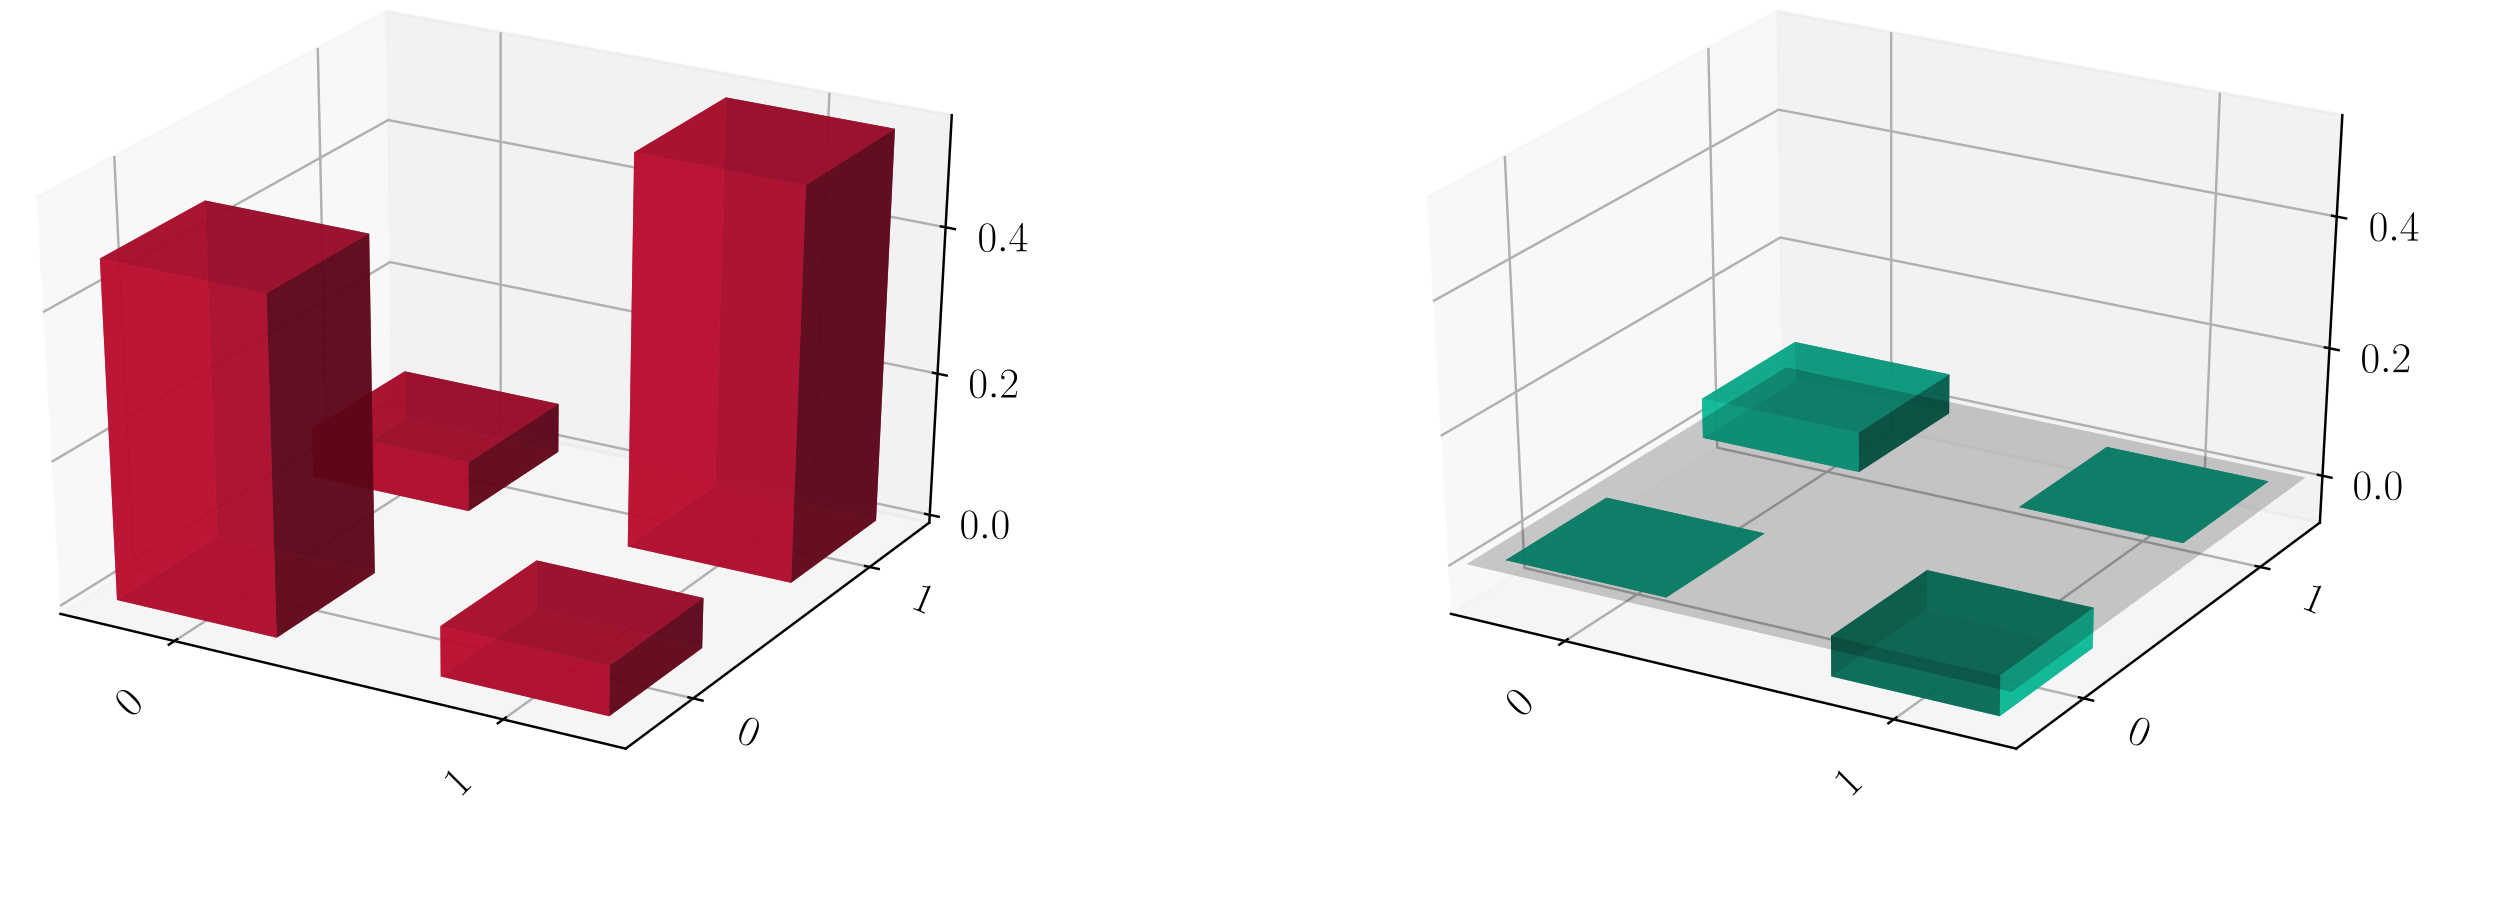 <?xml version="1.0" encoding="utf-8" standalone="no"?>
<!DOCTYPE svg PUBLIC "-//W3C//DTD SVG 1.1//EN"
  "http://www.w3.org/Graphics/SVG/1.1/DTD/svg11.dtd">
<!-- Created with matplotlib (https://matplotlib.org/) -->
<svg height="302.4pt" version="1.1" viewBox="0 0 820.8 302.4" width="820.8pt" xmlns="http://www.w3.org/2000/svg" xmlns:xlink="http://www.w3.org/1999/xlink">
 <defs>
  <style type="text/css">
*{stroke-linecap:butt;stroke-linejoin:round;}
  </style>
 </defs>
 <g id="figure_1">
  <g id="patch_1">
   <path d="M 0 302.4 
L 820.8 302.4 
L 820.8 0 
L 0 0 
z
" style="fill:#ffffff;"/>
  </g>
  <g id="patch_2">
   <path d="M -30.6 262.8 
L 349.855 262.8 
L 349.855 -14.4 
L -30.6 -14.4 
z
" style="fill:#ffffff;"/>
  </g>
  <g id="pane3d_1">
   <g id="patch_3">
    <path d="M 19.835 201.549 
L 128.723 133.585 
L 126.91 3.719 
L 11.951 64.782 
" style="fill:#f2f2f2;opacity:0.5;stroke:#f2f2f2;stroke-linejoin:miter;"/>
   </g>
  </g>
  <g id="pane3d_2">
   <g id="patch_4">
    <path d="M 128.723 133.585 
L 305.112 171.581 
L 312.492 37.799 
L 126.91 3.719 
" style="fill:#e6e6e6;opacity:0.5;stroke:#e6e6e6;stroke-linejoin:miter;"/>
   </g>
  </g>
  <g id="pane3d_3">
   <g id="patch_5">
    <path d="M 19.835 201.549 
L 205.42 245.801 
L 305.112 171.581 
L 128.723 133.585 
" style="fill:#ececec;opacity:0.5;stroke:#ececec;stroke-linejoin:miter;"/>
   </g>
  </g>
  <g id="axis3d_1">
   <g id="line2d_1">
    <path d="M 19.835 201.549 
L 205.42 245.801 
" style="fill:none;stroke:#000000;stroke-linecap:square;stroke-width:0.8;"/>
   </g>
   <g id="Line3DCollection_1">
    <path d="M 57.255 210.471 
L 164.384 141.267 
L 164.365 10.597 
" style="fill:none;stroke:#b0b0b0;stroke-width:0.8;"/>
    <path d="M 165.194 236.209 
L 266.98 163.367 
L 272.304 30.419 
" style="fill:none;stroke:#b0b0b0;stroke-width:0.8;"/>
   </g>
   <g id="xtick_1">
    <g id="line2d_2">
     <path d="M 58.178 209.875 
L 55.405 211.667 
" style="fill:none;stroke:#000000;stroke-linecap:square;stroke-width:0.8;"/>
    </g>
    <g id="text_1">
     <!-- 0 -->
     <defs>
      <path d="M 42 31.844 
C 42 37.969 41.906 48.422 37.703 56.453 
C 34 63.484 28.094 66 22.906 66 
C 18.094 66 12 63.781 8.203 56.562 
C 4.203 49.016 3.797 39.672 3.797 31.844 
C 3.797 26.109 3.906 17.375 7 9.734 
C 11.297 -0.609 19 -2 22.906 -2 
C 27.5 -2 34.5 -0.109 38.594 9.438 
C 41.594 16.375 42 24.5 42 31.844 
z
M 22.906 -0.406 
C 16.5 -0.406 12.703 5.125 11.297 12.75 
C 10.203 18.688 10.203 27.328 10.203 32.953 
C 10.203 40.688 10.203 47.109 11.5 53.234 
C 13.406 61.781 19 64.391 22.906 64.391 
C 27 64.391 32.297 61.672 34.203 53.438 
C 35.5 47.719 35.594 40.984 35.594 32.953 
C 35.594 26.422 35.594 18.375 34.406 12.453 
C 32.297 1.5 26.406 -0.406 22.906 -0.406 
z
" id="CMR17-48"/>
     </defs>
     <g transform="translate(43.116 235.943)rotate(-45)scale(0.14 -0.14)">
      <use transform="scale(0.996)" xlink:href="#CMR17-48"/>
     </g>
    </g>
   </g>
   <g id="xtick_2">
    <g id="line2d_3">
     <path d="M 166.073 235.58 
L 163.433 237.47 
" style="fill:none;stroke:#000000;stroke-linecap:square;stroke-width:0.8;"/>
    </g>
    <g id="text_2">
     <!-- 1 -->
     <defs>
      <path d="M 26.594 63.797 
C 26.594 65.891 26.5 66 25.094 66 
C 21.203 61.359 15.297 59.891 9.703 59.688 
C 9.406 59.688 8.906 59.688 8.797 59.5 
C 8.703 59.297 8.703 59.094 8.703 57 
C 11.797 57 17 57.594 21 59.984 
L 21 7.297 
C 21 3.797 20.797 2.594 12.203 2.594 
L 9.203 2.594 
L 9.203 0 
C 14 0.094 19 0.188 23.797 0.188 
C 28.594 0.188 33.594 0.094 38.406 0 
L 38.406 2.594 
L 35.406 2.594 
C 26.797 2.594 26.594 3.688 26.594 7.297 
z
" id="CMR17-49"/>
     </defs>
     <g transform="translate(151.05 262.1)rotate(-45)scale(0.14 -0.14)">
      <use transform="scale(0.996)" xlink:href="#CMR17-49"/>
     </g>
    </g>
   </g>
  </g>
  <g id="axis3d_2">
   <g id="line2d_4">
    <path d="M 305.112 171.581 
L 205.42 245.801 
" style="fill:none;stroke:#000000;stroke-linecap:square;stroke-width:0.8;"/>
   </g>
   <g id="Line3DCollection_2">
    <path d="M 37.513 51.204 
L 43.974 186.482 
L 227.578 229.304 
" style="fill:none;stroke:#b0b0b0;stroke-width:0.8;"/>
    <path d="M 104.331 15.713 
L 107.269 146.976 
L 285.522 186.165 
" style="fill:none;stroke:#b0b0b0;stroke-width:0.8;"/>
   </g>
   <g id="xtick_3">
    <g id="line2d_5">
     <path d="M 226.042 228.946 
L 230.653 230.022 
" style="fill:none;stroke:#000000;stroke-linecap:square;stroke-width:0.8;"/>
    </g>
    <g id="text_3">
     <!-- 0 -->
     <g transform="translate(241.281 243.088)rotate(-337.5)scale(0.14 -0.14)">
      <use transform="scale(0.996)" xlink:href="#CMR17-48"/>
     </g>
    </g>
   </g>
   <g id="xtick_4">
    <g id="line2d_6">
     <path d="M 284.034 185.838 
L 288.502 186.821 
" style="fill:none;stroke:#000000;stroke-linecap:square;stroke-width:0.8;"/>
    </g>
    <g id="text_4">
     <!-- 1 -->
     <g transform="translate(298.638 199.443)rotate(-337.5)scale(0.14 -0.14)">
      <use transform="scale(0.996)" xlink:href="#CMR17-49"/>
     </g>
    </g>
   </g>
  </g>
  <g id="axis3d_3">
   <g id="line2d_7">
    <path d="M 305.112 171.581 
L 312.492 37.799 
" style="fill:none;stroke:#000000;stroke-linecap:square;stroke-width:0.8;"/>
   </g>
   <g id="Line3DCollection_3">
    <path d="M 305.252 169.037 
L 128.689 131.11 
L 19.685 198.952 
" style="fill:none;stroke:#b0b0b0;stroke-width:0.8;"/>
    <path d="M 307.808 122.694 
L 128.06 86.063 
L 16.957 151.626 
" style="fill:none;stroke:#b0b0b0;stroke-width:0.8;"/>
    <path d="M 310.46 74.633 
L 127.409 39.419 
L 14.124 102.485 
" style="fill:none;stroke:#b0b0b0;stroke-width:0.8;"/>
   </g>
   <g id="xtick_5">
    <g id="line2d_8">
     <path d="M 303.779 168.72 
L 308.201 169.67 
" style="fill:none;stroke:#000000;stroke-linecap:square;stroke-width:0.8;"/>
    </g>
    <g id="text_5">
     <!-- $0.0$ -->
     <defs>
      <path d="M 18.406 4.797 
C 18.406 7.688 16 9.688 13.594 9.688 
C 10.703 9.688 8.703 7.297 8.703 4.891 
C 8.703 2 11.094 0 13.5 0 
C 16.406 0 18.406 2.391 18.406 4.797 
z
" id="CMMI12-58"/>
     </defs>
     <g transform="translate(315.055 176.782)scale(0.14 -0.14)">
      <use transform="scale(0.996)" xlink:href="#CMR17-48"/>
      <use transform="translate(45.69 0)scale(0.996)" xlink:href="#CMMI12-58"/>
      <use transform="translate(72.788 0)scale(0.996)" xlink:href="#CMR17-48"/>
     </g>
    </g>
   </g>
   <g id="xtick_6">
    <g id="line2d_9">
     <path d="M 306.308 122.388 
L 310.813 123.306 
" style="fill:none;stroke:#000000;stroke-linecap:square;stroke-width:0.8;"/>
    </g>
    <g id="text_6">
     <!-- $0.2$ -->
     <defs>
      <path d="M 41.703 15.469 
L 39.906 15.469 
C 38.906 8.391 38.094 7.188 37.703 6.594 
C 37.203 5.797 30 5.797 28.594 5.797 
L 9.406 5.797 
C 13 9.688 20 16.766 28.5 24.938 
C 34.594 30.719 41.703 37.5 41.703 47.391 
C 41.703 59.188 32.297 66 21.797 66 
C 10.797 66 4.094 56.297 4.094 47.297 
C 4.094 43.391 7 42.891 8.203 42.891 
C 9.203 42.891 12.203 43.484 12.203 46.984 
C 12.203 50.094 9.594 51 8.203 51 
C 7.594 51 7 50.891 6.594 50.688 
C 8.5 59.188 14.297 63.391 20.406 63.391 
C 29.094 63.391 34.797 56.5 34.797 47.391 
C 34.797 38.703 29.703 31.219 24 24.734 
L 4.094 2.297 
L 4.094 0 
L 39.297 0 
z
" id="CMR17-50"/>
     </defs>
     <g transform="translate(317.942 130.504)scale(0.14 -0.14)">
      <use transform="scale(0.996)" xlink:href="#CMR17-48"/>
      <use transform="translate(45.69 0)scale(0.996)" xlink:href="#CMMI12-58"/>
      <use transform="translate(72.788 0)scale(0.996)" xlink:href="#CMR17-50"/>
     </g>
    </g>
   </g>
   <g id="xtick_7">
    <g id="line2d_10">
     <path d="M 308.93 74.339 
L 313.522 75.222 
" style="fill:none;stroke:#000000;stroke-linecap:square;stroke-width:0.8;"/>
    </g>
    <g id="text_7">
     <!-- $0.4$ -->
     <defs>
      <path d="M 33.594 64.797 
C 33.594 66.891 33.5 67 31.703 67 
L 2 19.594 
L 2 17 
L 27.797 17 
L 27.797 7.188 
C 27.797 3.594 27.594 2.594 20.594 2.594 
L 18.703 2.594 
L 18.703 0 
C 21.906 0.188 27.297 0.188 30.703 0.188 
C 34.094 0.188 39.5 0.188 42.703 0 
L 42.703 2.594 
L 40.797 2.594 
C 33.797 2.594 33.594 3.594 33.594 7.188 
L 33.594 17 
L 43.797 17 
L 43.797 19.594 
L 33.594 19.594 
z
M 28.094 58.172 
L 28.094 19.594 
L 4 19.594 
z
" id="CMR17-52"/>
     </defs>
     <g transform="translate(320.936 82.514)scale(0.14 -0.14)">
      <use transform="scale(0.996)" xlink:href="#CMR17-48"/>
      <use transform="translate(45.69 0)scale(0.996)" xlink:href="#CMMI12-58"/>
      <use transform="translate(72.788 0)scale(0.996)" xlink:href="#CMR17-52"/>
     </g>
    </g>
   </g>
  </g>
  <g id="axes_1">
   <g id="Poly3DCollection_1">
    <path clip-path="url(#p8294341a81)" d="M 133.052 137.476 
L 132.86 121.906 
L 183.419 132.641 
L 183.306 148.338 
z
" style="fill:#5d0618;fill-opacity:0.8;"/>
    <path clip-path="url(#p8294341a81)" d="M 102.864 156.46 
L 102.482 140.67 
L 132.86 121.906 
L 133.052 137.476 
z
" style="fill:#ba0c2f;fill-opacity:0.8;"/>
    <path clip-path="url(#p8294341a81)" d="M 102.864 156.46 
L 133.052 137.476 
L 183.306 148.338 
L 153.833 167.797 
z
" style="fill:#74081d;fill-opacity:0.8;"/>
    <path clip-path="url(#p8294341a81)" d="M 102.482 140.67 
L 153.765 151.878 
L 183.419 132.641 
L 132.86 121.906 
z
" style="fill:#a30a29;fill-opacity:0.8;"/>
    <path clip-path="url(#p8294341a81)" d="M 153.833 167.797 
L 183.306 148.338 
L 183.419 132.641 
L 153.765 151.878 
z
" style="fill:#5d0618;fill-opacity:0.8;"/>
    <path clip-path="url(#p8294341a81)" d="M 102.864 156.46 
L 153.833 167.797 
L 153.765 151.878 
L 102.482 140.67 
z
" style="fill:#ba0c2f;fill-opacity:0.8;"/>
   </g>
   <g id="Poly3DCollection_2">
    <path clip-path="url(#p8294341a81)" d="M 206.101 179.423 
L 234.813 159.47 
L 287.62 170.884 
L 259.718 191.35 
z
" style="fill:#74081d;fill-opacity:0.8;"/>
    <path clip-path="url(#p8294341a81)" d="M 234.813 159.47 
L 238.306 31.98 
L 293.829 42.28 
L 287.62 170.884 
z
" style="fill:#5d0618;fill-opacity:0.8;"/>
    <path clip-path="url(#p8294341a81)" d="M 206.101 179.423 
L 208.21 49.994 
L 238.306 31.98 
L 234.813 159.47 
z
" style="fill:#ba0c2f;fill-opacity:0.8;"/>
    <path clip-path="url(#p8294341a81)" d="M 259.718 191.35 
L 287.62 170.884 
L 293.829 42.28 
L 264.63 60.781 
z
" style="fill:#5d0618;fill-opacity:0.8;"/>
    <path clip-path="url(#p8294341a81)" d="M 206.101 179.423 
L 259.718 191.35 
L 264.63 60.781 
L 208.21 49.994 
z
" style="fill:#ba0c2f;fill-opacity:0.8;"/>
    <path clip-path="url(#p8294341a81)" d="M 208.21 49.994 
L 264.63 60.781 
L 293.829 42.28 
L 238.306 31.98 
z
" style="fill:#a30a29;fill-opacity:0.8;"/>
   </g>
   <g id="Poly3DCollection_3">
    <path clip-path="url(#p8294341a81)" d="M 176.094 200.277 
L 176.167 183.997 
L 230.972 196.337 
L 230.541 212.751 
z
" style="fill:#5d0618;fill-opacity:0.8;"/>
    <path clip-path="url(#p8294341a81)" d="M 144.7 222.094 
L 144.567 205.58 
L 176.167 183.997 
L 176.094 200.277 
z
" style="fill:#ba0c2f;fill-opacity:0.8;"/>
    <path clip-path="url(#p8294341a81)" d="M 144.7 222.094 
L 176.094 200.277 
L 230.541 212.751 
L 199.997 235.155 
z
" style="fill:#74081d;fill-opacity:0.8;"/>
    <path clip-path="url(#p8294341a81)" d="M 144.567 205.58 
L 200.234 218.504 
L 230.972 196.337 
L 176.167 183.997 
z
" style="fill:#a30a29;fill-opacity:0.8;"/>
    <path clip-path="url(#p8294341a81)" d="M 199.997 235.155 
L 230.541 212.751 
L 230.972 196.337 
L 200.234 218.504 
z
" style="fill:#5d0618;fill-opacity:0.8;"/>
    <path clip-path="url(#p8294341a81)" d="M 144.7 222.094 
L 199.997 235.155 
L 200.234 218.504 
L 144.567 205.58 
z
" style="fill:#ba0c2f;fill-opacity:0.8;"/>
   </g>
   <g id="Poly3DCollection_4">
    <path clip-path="url(#p8294341a81)" d="M 38.414 196.99 
L 71.347 176.279 
L 123.047 188.124 
L 90.858 209.377 
z
" style="fill:#74081d;fill-opacity:0.8;"/>
    <path clip-path="url(#p8294341a81)" d="M 71.347 176.279 
L 67.284 65.829 
L 121.208 76.713 
L 123.047 188.124 
z
" style="fill:#5d0618;fill-opacity:0.8;"/>
    <path clip-path="url(#p8294341a81)" d="M 38.414 196.99 
L 32.789 84.867 
L 67.284 65.829 
L 71.347 176.279 
z
" style="fill:#ba0c2f;fill-opacity:0.8;"/>
    <path clip-path="url(#p8294341a81)" d="M 90.858 209.377 
L 123.047 188.124 
L 121.208 76.713 
L 87.523 96.271 
z
" style="fill:#5d0618;fill-opacity:0.8;"/>
    <path clip-path="url(#p8294341a81)" d="M 38.414 196.99 
L 90.858 209.377 
L 87.523 96.271 
L 32.789 84.867 
z
" style="fill:#ba0c2f;fill-opacity:0.8;"/>
    <path clip-path="url(#p8294341a81)" d="M 32.789 84.867 
L 87.523 96.271 
L 121.208 76.713 
L 67.284 65.829 
z
" style="fill:#a30a29;fill-opacity:0.8;"/>
   </g>
  </g>
  <g id="patch_6">
   <path d="M 425.945 262.8 
L 806.4 262.8 
L 806.4 -14.4 
L 425.945 -14.4 
z
" style="fill:#ffffff;"/>
  </g>
  <g id="pane3d_4">
   <g id="patch_7">
    <path d="M 476.381 201.549 
L 585.269 133.585 
L 583.456 3.719 
L 468.496 64.782 
" style="fill:#f2f2f2;opacity:0.5;stroke:#f2f2f2;stroke-linejoin:miter;"/>
   </g>
  </g>
  <g id="pane3d_5">
   <g id="patch_8">
    <path d="M 585.269 133.585 
L 761.657 171.581 
L 769.037 37.799 
L 583.456 3.719 
" style="fill:#e6e6e6;opacity:0.5;stroke:#e6e6e6;stroke-linejoin:miter;"/>
   </g>
  </g>
  <g id="pane3d_6">
   <g id="patch_9">
    <path d="M 476.381 201.549 
L 661.965 245.801 
L 761.657 171.581 
L 585.269 133.585 
" style="fill:#ececec;opacity:0.5;stroke:#ececec;stroke-linejoin:miter;"/>
   </g>
  </g>
  <g id="axis3d_4">
   <g id="line2d_11">
    <path d="M 476.381 201.549 
L 661.965 245.801 
" style="fill:none;stroke:#000000;stroke-linecap:square;stroke-width:0.8;"/>
   </g>
   <g id="Line3DCollection_4">
    <path d="M 513.8 210.471 
L 620.93 141.267 
L 620.91 10.597 
" style="fill:none;stroke:#b0b0b0;stroke-width:0.8;"/>
    <path d="M 621.74 236.209 
L 723.525 163.367 
L 728.849 30.419 
" style="fill:none;stroke:#b0b0b0;stroke-width:0.8;"/>
   </g>
   <g id="xtick_8">
    <g id="line2d_12">
     <path d="M 514.724 209.875 
L 511.95 211.667 
" style="fill:none;stroke:#000000;stroke-linecap:square;stroke-width:0.8;"/>
    </g>
    <g id="text_8">
     <!-- 0 -->
     <g transform="translate(499.662 235.943)rotate(-45)scale(0.14 -0.14)">
      <use transform="scale(0.996)" xlink:href="#CMR17-48"/>
     </g>
    </g>
   </g>
   <g id="xtick_9">
    <g id="line2d_13">
     <path d="M 622.619 235.58 
L 619.978 237.47 
" style="fill:none;stroke:#000000;stroke-linecap:square;stroke-width:0.8;"/>
    </g>
    <g id="text_9">
     <!-- 1 -->
     <g transform="translate(607.596 262.1)rotate(-45)scale(0.14 -0.14)">
      <use transform="scale(0.996)" xlink:href="#CMR17-49"/>
     </g>
    </g>
   </g>
  </g>
  <g id="axis3d_5">
   <g id="line2d_14">
    <path d="M 761.657 171.581 
L 661.965 245.801 
" style="fill:none;stroke:#000000;stroke-linecap:square;stroke-width:0.8;"/>
   </g>
   <g id="Line3DCollection_5">
    <path d="M 494.059 51.204 
L 500.519 186.482 
L 684.123 229.304 
" style="fill:none;stroke:#b0b0b0;stroke-width:0.8;"/>
    <path d="M 560.876 15.713 
L 563.814 146.976 
L 742.068 186.165 
" style="fill:none;stroke:#b0b0b0;stroke-width:0.8;"/>
   </g>
   <g id="xtick_10">
    <g id="line2d_15">
     <path d="M 682.587 228.946 
L 687.198 230.022 
" style="fill:none;stroke:#000000;stroke-linecap:square;stroke-width:0.8;"/>
    </g>
    <g id="text_10">
     <!-- 0 -->
     <g transform="translate(697.826 243.088)rotate(-337.5)scale(0.14 -0.14)">
      <use transform="scale(0.996)" xlink:href="#CMR17-48"/>
     </g>
    </g>
   </g>
   <g id="xtick_11">
    <g id="line2d_16">
     <path d="M 740.579 185.838 
L 745.047 186.821 
" style="fill:none;stroke:#000000;stroke-linecap:square;stroke-width:0.8;"/>
    </g>
    <g id="text_11">
     <!-- 1 -->
     <g transform="translate(755.184 199.443)rotate(-337.5)scale(0.14 -0.14)">
      <use transform="scale(0.996)" xlink:href="#CMR17-49"/>
     </g>
    </g>
   </g>
  </g>
  <g id="axis3d_6">
   <g id="line2d_17">
    <path d="M 761.657 171.581 
L 769.037 37.799 
" style="fill:none;stroke:#000000;stroke-linecap:square;stroke-width:0.8;"/>
   </g>
   <g id="Line3DCollection_6">
    <path d="M 762.505 156.209 
L 585.06 118.634 
L 475.476 185.858 
" style="fill:none;stroke:#b0b0b0;stroke-width:0.8;"/>
    <path d="M 764.814 114.361 
L 584.492 77.971 
L 473.012 143.11 
" style="fill:none;stroke:#b0b0b0;stroke-width:0.8;"/>
    <path d="M 767.199 71.122 
L 583.907 36.014 
L 470.463 98.893 
" style="fill:none;stroke:#b0b0b0;stroke-width:0.8;"/>
   </g>
   <g id="xtick_12">
    <g id="line2d_18">
     <path d="M 761.024 155.895 
L 765.47 156.837 
" style="fill:none;stroke:#000000;stroke-linecap:square;stroke-width:0.8;"/>
    </g>
    <g id="text_12">
     <!-- $0.0$ -->
     <g transform="translate(772.399 163.972)scale(0.14 -0.14)">
      <use transform="scale(0.996)" xlink:href="#CMR17-48"/>
      <use transform="translate(45.69 0)scale(0.996)" xlink:href="#CMMI12-58"/>
      <use transform="translate(72.788 0)scale(0.996)" xlink:href="#CMR17-48"/>
     </g>
    </g>
   </g>
   <g id="xtick_13">
    <g id="line2d_19">
     <path d="M 763.308 114.057 
L 767.828 114.97 
" style="fill:none;stroke:#000000;stroke-linecap:square;stroke-width:0.8;"/>
    </g>
    <g id="text_13">
     <!-- $0.2$ -->
     <g transform="translate(775.006 122.183)scale(0.14 -0.14)">
      <use transform="scale(0.996)" xlink:href="#CMR17-48"/>
      <use transform="translate(45.69 0)scale(0.996)" xlink:href="#CMMI12-58"/>
      <use transform="translate(72.788 0)scale(0.996)" xlink:href="#CMR17-50"/>
     </g>
    </g>
   </g>
   <g id="xtick_14">
    <g id="line2d_20">
     <path d="M 765.667 70.829 
L 770.266 71.709 
" style="fill:none;stroke:#000000;stroke-linecap:square;stroke-width:0.8;"/>
    </g>
    <g id="text_14">
     <!-- $0.4$ -->
     <g transform="translate(777.7 79.009)scale(0.14 -0.14)">
      <use transform="scale(0.996)" xlink:href="#CMR17-48"/>
      <use transform="translate(45.69 0)scale(0.996)" xlink:href="#CMMI12-58"/>
      <use transform="translate(72.788 0)scale(0.996)" xlink:href="#CMR17-52"/>
     </g>
    </g>
   </g>
  </g>
  <g id="axes_2">
   <g id="Poly3DCollection_5">
    <path clip-path="url(#p15e862d091)" d="M 589.443 124.94 
L 589.287 112.282 
L 640.035 122.938 
L 639.942 135.7 
z
" style="fill:#065d4c;fill-opacity:0.8;"/>
    <path clip-path="url(#p15e862d091)" d="M 559.102 143.748 
L 558.791 130.908 
L 589.287 112.282 
L 589.443 124.94 
z
" style="fill:#0cba97;fill-opacity:0.8;"/>
    <path clip-path="url(#p15e862d091)" d="M 559.102 143.748 
L 589.443 124.94 
L 639.942 135.7 
L 610.323 154.981 
z
" style="fill:#08745e;fill-opacity:0.8;"/>
    <path clip-path="url(#p15e862d091)" d="M 558.791 130.908 
L 610.268 142.035 
L 640.035 122.938 
L 589.287 112.282 
z
" style="fill:#0aa384;fill-opacity:0.8;"/>
    <path clip-path="url(#p15e862d091)" d="M 610.323 154.981 
L 639.942 135.7 
L 640.035 122.938 
L 610.268 142.035 
z
" style="fill:#065d4c;fill-opacity:0.8;"/>
    <path clip-path="url(#p15e862d091)" d="M 559.102 143.748 
L 610.323 154.981 
L 610.268 142.035 
L 558.791 130.908 
z
" style="fill:#0cba97;fill-opacity:0.8;"/>
   </g>
   <g id="Poly3DCollection_6">
    <path clip-path="url(#p15e862d091)" d="M 691.707 146.73 
L 691.707 146.73 
L 744.786 158.039 
L 744.786 158.039 
z
" style="fill:#065d4c;fill-opacity:0.8;"/>
    <path clip-path="url(#p15e862d091)" d="M 662.857 166.502 
L 662.857 166.502 
L 691.707 146.73 
L 691.707 146.73 
z
" style="fill:#065d4c;fill-opacity:0.8;"/>
    <path clip-path="url(#p15e862d091)" d="M 662.857 166.502 
L 691.707 146.73 
L 744.786 158.039 
L 716.754 178.322 
z
" style="fill:#08745e;fill-opacity:0.8;"/>
    <path clip-path="url(#p15e862d091)" d="M 662.857 166.502 
L 716.754 178.322 
L 744.786 158.039 
L 691.707 146.73 
z
" style="fill:#0aa384;fill-opacity:0.8;"/>
    <path clip-path="url(#p15e862d091)" d="M 716.754 178.322 
L 744.786 158.039 
L 744.786 158.039 
L 716.754 178.322 
z
" style="fill:#065d4c;fill-opacity:0.8;"/>
    <path clip-path="url(#p15e862d091)" d="M 662.857 166.502 
L 716.754 178.322 
L 716.754 178.322 
L 662.857 166.502 
z
" style="fill:#065d4c;fill-opacity:0.8;"/>
   </g>
   <g id="Poly3DCollection_7">
    <path clip-path="url(#p15e862d091)" d="M 527.419 163.386 
L 527.419 163.386 
L 579.378 175.125 
L 579.378 175.125 
z
" style="fill:#065d4c;fill-opacity:0.8;"/>
    <path clip-path="url(#p15e862d091)" d="M 494.303 183.913 
L 494.303 183.913 
L 527.419 163.386 
L 527.419 163.386 
z
" style="fill:#065d4c;fill-opacity:0.8;"/>
    <path clip-path="url(#p15e862d091)" d="M 494.303 183.913 
L 527.419 163.386 
L 579.378 175.125 
L 547.015 196.192 
z
" style="fill:#08745e;fill-opacity:0.8;"/>
    <path clip-path="url(#p15e862d091)" d="M 494.303 183.913 
L 547.015 196.192 
L 579.378 175.125 
L 527.419 163.386 
z
" style="fill:#0aa384;fill-opacity:0.8;"/>
    <path clip-path="url(#p15e862d091)" d="M 547.015 196.192 
L 579.378 175.125 
L 579.378 175.125 
L 547.015 196.192 
z
" style="fill:#065d4c;fill-opacity:0.8;"/>
    <path clip-path="url(#p15e862d091)" d="M 494.303 183.913 
L 547.015 196.192 
L 547.015 196.192 
L 494.303 183.913 
z
" style="fill:#065d4c;fill-opacity:0.8;"/>
   </g>
   <g id="Poly3DCollection_8">
    <path clip-path="url(#p15e862d091)" d="M 632.698 187.171 
L 632.639 200.277 
L 687.086 212.751 
L 687.433 199.538 
z
" style="fill:#0cba97;fill-opacity:0.8;"/>
    <path clip-path="url(#p15e862d091)" d="M 601.139 208.8 
L 601.246 222.094 
L 632.639 200.277 
L 632.698 187.171 
z
" style="fill:#065d4c;fill-opacity:0.8;"/>
    <path clip-path="url(#p15e862d091)" d="M 601.246 222.094 
L 656.543 235.155 
L 687.086 212.751 
L 632.639 200.277 
z
" style="fill:#0aa384;fill-opacity:0.8;"/>
    <path clip-path="url(#p15e862d091)" d="M 601.139 208.8 
L 632.698 187.171 
L 687.433 199.538 
L 656.733 221.751 
z
" style="fill:#08745e;fill-opacity:0.8;"/>
    <path clip-path="url(#p15e862d091)" d="M 656.733 221.751 
L 687.433 199.538 
L 687.086 212.751 
L 656.543 235.155 
z
" style="fill:#0cba97;fill-opacity:0.8;"/>
    <path clip-path="url(#p15e862d091)" d="M 601.139 208.8 
L 656.733 221.751 
L 656.543 235.155 
L 601.246 222.094 
z
" style="fill:#065d4c;fill-opacity:0.8;"/>
   </g>
   <g id="Poly3DCollection_9">
    <path clip-path="url(#p15e862d091)" d="M 481.402 185.245 
L 660.493 227.161 
L 756.944 156.783 
L 586.431 120.606 
z
" style="fill-opacity:0.2;"/>
   </g>
  </g>
 </g>
 <defs>
  <clipPath id="p8294341a81">
   <rect height="277.2" width="380.455" x="-30.6" y="-14.4"/>
  </clipPath>
  <clipPath id="p15e862d091">
   <rect height="277.2" width="380.455" x="425.945" y="-14.4"/>
  </clipPath>
 </defs>
</svg>
